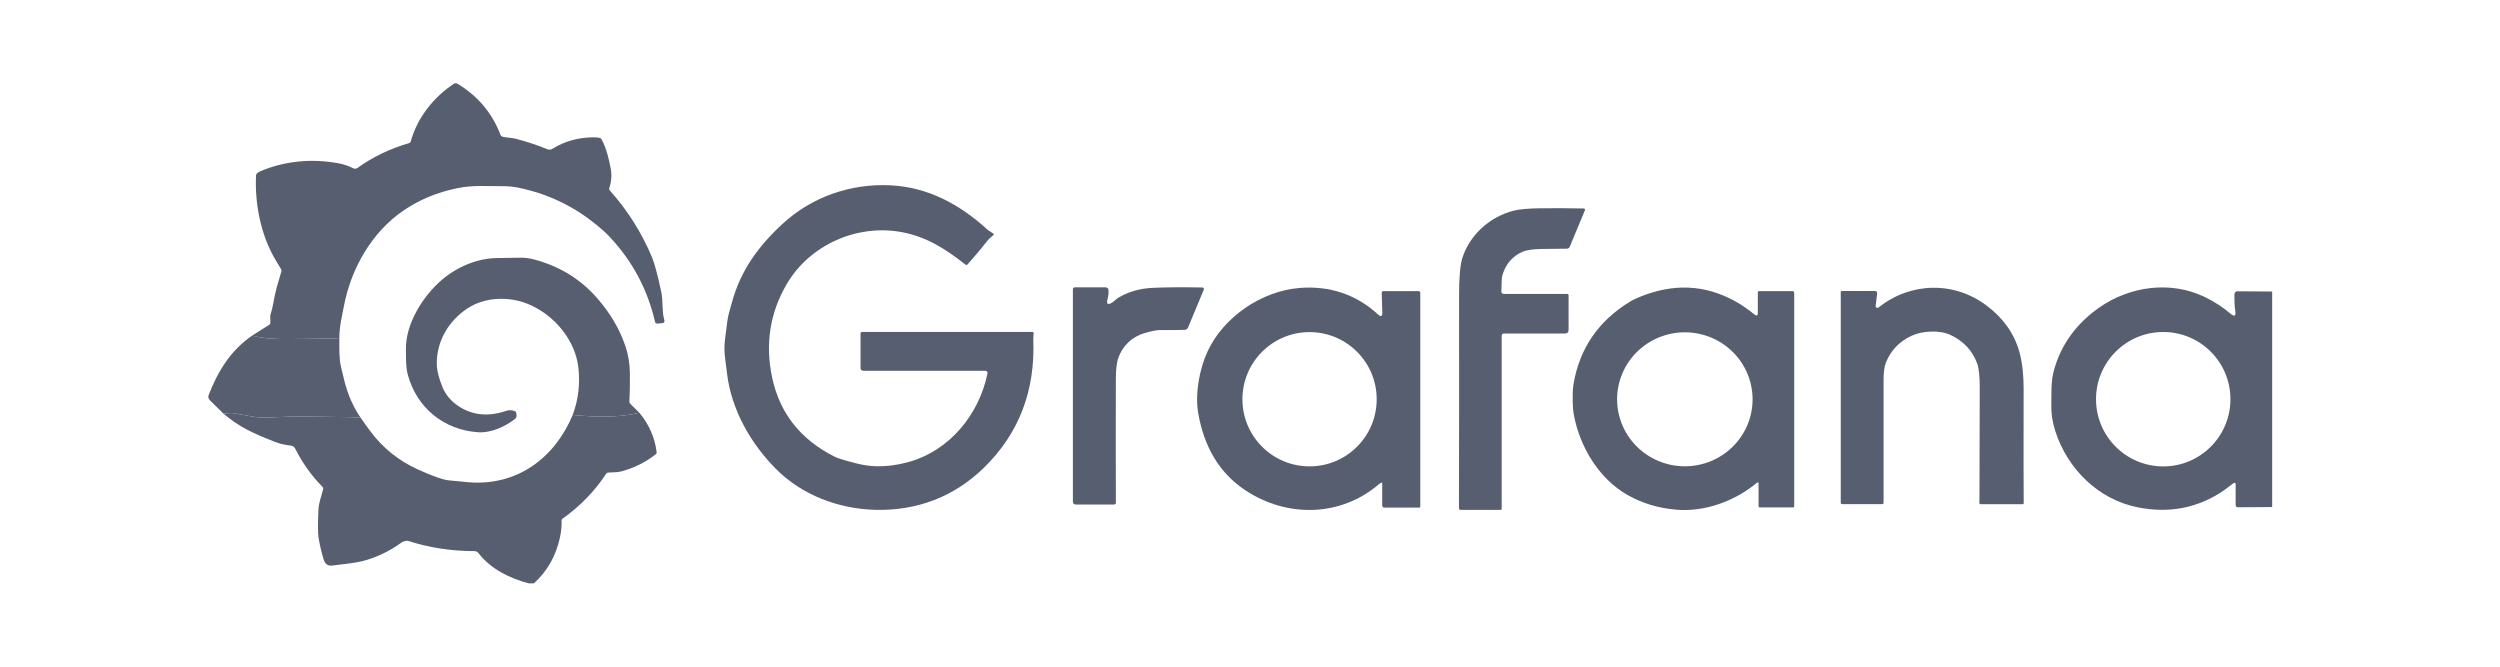 <?xml version="1.0" encoding="UTF-8"?>
<svg width="120px" height="32px" viewBox="0 0 120 32" version="1.1" xmlns="http://www.w3.org/2000/svg" xmlns:xlink="http://www.w3.org/1999/xlink">
    <title>Grafand</title>
    <g id="Grafand" stroke="none" stroke-width="1" fill="none" fill-rule="evenodd">
        <g transform="translate(10, 4)" fill="#565E6F" fill-rule="nonzero">
            <path d="M11.928,0 C12.927,0.594 13.627,1.422 14.027,2.484 C14.04,2.519 14.063,2.541 14.099,2.553 C14.318,2.623 14.53,2.597 14.78,2.665 C15.321,2.81 15.821,2.977 16.278,3.164 C16.354,3.195 16.441,3.188 16.51,3.145 C17.1,2.779 17.759,2.594 18.488,2.591 C18.634,2.591 18.742,2.604 18.812,2.631 C18.843,2.644 18.865,2.664 18.881,2.694 C19.139,3.192 19.227,3.672 19.301,4.02 C19.376,4.37 19.357,4.704 19.246,5.022 C19.231,5.062 19.24,5.106 19.268,5.138 C20.124,6.094 20.8,7.165 21.296,8.349 C21.42,8.647 21.569,9.203 21.742,10.019 C21.836,10.46 21.762,10.935 21.887,11.361 C21.913,11.453 21.879,11.503 21.783,11.512 L21.572,11.533 C21.5,11.54 21.455,11.507 21.439,11.437 C21.083,9.894 20.36,8.54 19.271,7.376 C18.906,6.985 18.318,6.529 17.908,6.257 C17.171,5.771 16.379,5.408 15.532,5.167 C15.003,5.018 14.591,4.942 14.297,4.94 C13.276,4.935 12.675,4.884 11.94,5.035 C10.995,5.228 10.143,5.581 9.385,6.093 C7.847,7.133 6.85,8.889 6.507,10.696 C6.42,11.156 6.279,11.716 6.288,12.269 C6.104,12.251 5.927,12.244 5.755,12.248 C5.054,12.264 4.354,12.272 3.654,12.274 C3.031,12.275 2.512,12.221 2.095,12.113 L2.927,11.587 C2.954,11.57 2.972,11.542 2.975,11.51 C2.992,11.369 2.947,11.204 2.991,11.072 C3.123,10.664 3.151,10.275 3.28,9.809 C3.361,9.512 3.437,9.25 3.507,9.023 C3.516,8.992 3.513,8.959 3.498,8.932 C3.463,8.869 3.378,8.725 3.242,8.501 C2.535,7.34 2.221,5.808 2.29,4.415 C2.291,4.383 2.303,4.355 2.326,4.332 C2.372,4.284 2.43,4.246 2.5,4.217 C3.68,3.726 4.931,3.6 6.252,3.838 C6.482,3.88 6.717,3.96 6.958,4.078 C7.023,4.11 7.101,4.104 7.159,4.061 C7.887,3.536 8.717,3.137 9.649,2.865 C9.679,2.856 9.702,2.833 9.711,2.803 C10.036,1.63 10.819,0.657 11.816,0 L11.928,0 Z" id="路径"></path>
            <path d="M37.299,13.799 L31.438,13.799 C31.365,13.799 31.306,13.74 31.306,13.667 L31.306,12.005 C31.306,11.964 31.339,11.932 31.38,11.932 L39.554,11.932 C39.571,11.932 39.587,11.938 39.598,11.95 C39.609,11.962 39.615,11.979 39.614,11.995 C39.603,12.176 39.597,12.277 39.598,12.3 C39.696,14.759 38.908,16.807 37.236,18.444 C35.81,19.84 34.013,20.529 31.998,20.472 C30.255,20.423 28.493,19.768 27.24,18.503 C26.019,17.269 25.118,15.673 24.903,13.967 C24.855,13.587 24.822,13.324 24.802,13.177 C24.765,12.89 24.764,12.601 24.799,12.31 C24.828,12.068 24.864,11.78 24.907,11.449 C24.952,11.108 25.04,10.858 25.134,10.512 C25.544,9.002 26.385,7.832 27.559,6.748 C28.97,5.445 30.837,4.802 32.74,4.895 C34.537,4.983 36.056,5.804 37.371,6.998 C37.46,7.079 37.582,7.143 37.682,7.215 C37.71,7.235 37.712,7.257 37.688,7.28 C37.614,7.352 37.489,7.442 37.416,7.533 C37.104,7.927 36.783,8.31 36.453,8.681 C36.416,8.724 36.374,8.728 36.329,8.693 C35.392,7.953 34.495,7.376 33.308,7.147 C31.168,6.735 28.867,7.74 27.76,9.641 C26.956,11.019 26.723,12.509 27.06,14.109 C27.421,15.828 28.422,17.099 30.064,17.921 C30.216,17.996 30.544,18.099 31.049,18.229 C31.425,18.326 31.768,18.376 32.076,18.38 C32.6,18.388 33.131,18.314 33.668,18.16 C35.583,17.609 36.998,15.899 37.399,13.921 C37.405,13.891 37.397,13.86 37.378,13.836 C37.359,13.813 37.33,13.799 37.299,13.799 Z" id="路径"></path>
            <path d="M62.081,12.13 L62.081,20.422 C62.081,20.456 62.064,20.473 62.03,20.473 L60.108,20.473 C60.087,20.473 60.067,20.465 60.053,20.45 C60.038,20.435 60.03,20.415 60.03,20.394 C60.038,17.155 60.039,13.773 60.035,10.248 C60.033,9.359 60.084,8.747 60.185,8.411 C60.53,7.28 61.512,6.404 62.657,6.112 C62.929,6.042 63.356,6.004 63.937,5.997 C64.624,5.989 65.319,5.992 66.023,6.007 C66.043,6.007 66.061,6.018 66.072,6.034 C66.083,6.051 66.085,6.072 66.077,6.09 L65.348,7.843 C65.325,7.899 65.27,7.936 65.21,7.937 C65.05,7.939 64.655,7.943 64.023,7.95 C63.588,7.954 63.272,8.001 63.073,8.089 C62.603,8.298 62.288,8.659 62.126,9.174 C62.053,9.406 62.088,9.719 62.065,9.959 C62.056,10.06 62.102,10.11 62.203,10.11 L65.227,10.11 C65.245,10.11 65.261,10.117 65.273,10.129 C65.285,10.141 65.292,10.158 65.292,10.175 L65.292,11.835 C65.292,11.95 65.235,12.008 65.12,12.008 L62.203,12.008 C62.121,12.008 62.081,12.049 62.081,12.13 Z" id="路径"></path>
            <path d="M20.692,15.815 C19.66,16.061 18.541,16.017 17.49,15.917 C17.761,15.183 17.852,14.422 17.761,13.636 C17.62,12.421 16.766,11.341 15.729,10.774 C15.182,10.474 14.604,10.331 13.997,10.344 C13.326,10.358 12.74,10.558 12.239,10.944 C11.437,11.562 10.971,12.452 10.965,13.43 C10.963,13.754 11.055,14.14 11.241,14.586 C11.387,14.936 11.623,15.225 11.948,15.454 C12.632,15.936 13.423,16.022 14.323,15.714 C14.431,15.677 14.559,15.683 14.705,15.731 C14.739,15.741 14.76,15.763 14.771,15.796 C14.818,15.941 14.803,16.043 14.727,16.103 C14.242,16.481 13.572,16.789 12.95,16.748 C11.305,16.64 9.998,15.57 9.572,13.978 C9.473,13.608 9.49,13.162 9.485,12.742 C9.471,11.524 10.319,10.193 11.206,9.435 C11.956,8.794 12.96,8.38 13.9,8.387 C14.047,8.388 14.408,8.382 14.982,8.369 C15.192,8.365 15.423,8.396 15.675,8.464 C16.885,8.792 17.888,9.415 18.684,10.334 C19.301,11.047 19.745,11.804 20.016,12.605 C20.156,13.017 20.229,13.452 20.235,13.909 C20.241,14.38 20.233,14.841 20.211,15.292 C20.209,15.32 20.22,15.348 20.24,15.368 L20.692,15.815 Z" id="路径"></path>
            <path d="M43.379,10.526 C43.473,10.469 43.582,10.346 43.707,10.273 C44.184,9.998 44.72,9.846 45.313,9.817 C45.935,9.787 46.737,9.781 47.718,9.799 C47.742,9.8 47.764,9.811 47.777,9.831 C47.79,9.851 47.793,9.876 47.784,9.898 L47.026,11.721 C46.999,11.788 46.935,11.832 46.863,11.833 C46.496,11.844 46.103,11.847 45.684,11.842 C45.53,11.84 45.282,11.889 44.941,11.987 C44.327,12.165 43.874,12.611 43.673,13.196 C43.6,13.409 43.562,13.748 43.561,14.213 C43.554,16.193 43.555,18.164 43.562,20.125 C43.563,20.185 43.533,20.216 43.473,20.216 L41.626,20.216 C41.556,20.216 41.499,20.159 41.499,20.089 L41.499,9.887 C41.499,9.824 41.531,9.792 41.593,9.792 L43.057,9.792 C43.156,9.792 43.208,9.842 43.211,9.942 C43.215,10.089 43.199,10.227 43.164,10.356 C43.1,10.597 43.172,10.654 43.379,10.526 Z" id="路径"></path>
            <path d="M56.302,19.168 C56.256,19.191 56.224,19.21 56.207,19.225 C54.359,20.821 51.786,20.855 49.791,19.543 C48.482,18.682 47.791,17.391 47.518,15.855 C47.348,14.906 47.577,13.708 47.956,12.884 C48.729,11.202 50.571,9.963 52.388,9.821 C53.823,9.71 55.093,10.129 56.144,11.092 C56.288,11.223 56.356,11.192 56.35,10.997 L56.322,10.051 C56.321,10.031 56.329,10.011 56.343,9.996 C56.358,9.981 56.377,9.973 56.398,9.973 L58.094,9.973 C58.138,9.973 58.174,10.009 58.174,10.053 L58.174,20.321 C58.174,20.345 58.154,20.365 58.13,20.365 L56.46,20.365 C56.384,20.365 56.346,20.328 56.346,20.252 L56.346,19.196 C56.347,19.185 56.341,19.175 56.332,19.17 C56.323,19.164 56.311,19.163 56.302,19.168 L56.302,19.168 Z M56.081,15.164 C56.081,13.384 54.638,11.941 52.859,11.941 C51.079,11.941 49.636,13.384 49.636,15.164 C49.636,16.943 51.079,18.386 52.859,18.386 C54.638,18.386 56.081,16.943 56.081,15.164 Z" id="形状"></path>
            <path d="M74.375,11.07 L74.375,10.037 C74.375,10.003 74.403,9.975 74.438,9.975 L76.033,9.975 C76.092,9.975 76.122,10.004 76.122,10.063 L76.122,20.305 C76.122,20.339 76.105,20.355 76.071,20.355 L74.473,20.355 C74.432,20.355 74.411,20.334 74.411,20.292 L74.411,19.202 C74.411,19.185 74.401,19.169 74.385,19.161 C74.37,19.154 74.351,19.156 74.338,19.167 C73.282,20.05 71.839,20.58 70.476,20.466 C69.6,20.394 68.808,20.154 68.1,19.747 C66.747,18.97 65.839,17.458 65.55,15.94 C65.513,15.746 65.493,15.532 65.49,15.299 C65.488,15.068 65.48,14.718 65.528,14.44 C65.818,12.726 66.722,11.406 68.238,10.48 C68.408,10.377 68.658,10.265 68.988,10.145 C70.58,9.569 72.093,9.72 73.528,10.6 C73.709,10.71 73.952,10.886 74.257,11.126 C74.279,11.143 74.309,11.147 74.334,11.135 C74.359,11.123 74.375,11.097 74.375,11.07 L74.375,11.07 Z M74.124,15.184 C74.129,14.331 73.79,13.511 73.184,12.905 C72.577,12.299 71.752,11.956 70.889,11.951 C70.027,11.947 69.198,12.281 68.585,12.881 C67.972,13.481 67.625,14.297 67.621,15.15 C67.616,16.002 67.954,16.822 68.561,17.428 C69.168,18.034 69.993,18.377 70.856,18.382 C71.718,18.386 72.547,18.052 73.16,17.452 C73.773,16.852 74.12,16.036 74.124,15.184 L74.124,15.184 Z" id="形状"></path>
            <path d="M80.031,10.68 C80.027,10.715 80.045,10.749 80.075,10.766 C80.106,10.783 80.144,10.78 80.172,10.758 C81.714,9.533 83.812,9.485 85.389,10.691 C86.149,11.272 86.689,12.003 86.938,12.92 C87.077,13.438 87.135,14.041 87.134,14.645 C87.129,17.634 87.13,19.466 87.138,20.142 C87.139,20.182 87.119,20.203 87.078,20.203 L85.087,20.203 C85.031,20.203 85.005,20.175 85.008,20.119 C85.012,20.021 85.014,19.912 85.015,19.792 C85.015,19.788 85.019,18.058 85.027,14.602 C85.029,14.058 84.987,13.672 84.903,13.443 C84.678,12.833 84.255,12.379 83.631,12.081 C83.097,11.827 82.253,11.878 81.732,12.127 C81.162,12.399 80.76,12.823 80.525,13.398 C80.45,13.583 80.412,13.862 80.412,14.237 C80.411,17.773 80.411,19.737 80.412,20.129 C80.412,20.147 80.405,20.164 80.393,20.177 C80.381,20.19 80.364,20.197 80.346,20.197 L78.425,20.197 C78.387,20.197 78.356,20.166 78.356,20.127 L78.356,10.028 C78.356,9.987 78.377,9.967 78.419,9.967 L79.989,9.967 C80.075,9.967 80.112,10.009 80.102,10.093 L80.031,10.68 Z" id="路径"></path>
            <path d="M99.064,9.993 L99.064,20.339 L97.431,20.349 C97.351,20.35 97.311,20.311 97.311,20.231 L97.311,19.234 C97.311,19.211 97.299,19.191 97.279,19.181 C97.259,19.171 97.235,19.173 97.217,19.187 C96.933,19.4 96.776,19.517 96.744,19.539 C95.508,20.385 94.129,20.656 92.607,20.351 C90.709,19.972 89.231,18.498 88.653,16.688 C88.518,16.263 88.454,15.85 88.463,15.447 C88.474,14.961 88.431,14.34 88.591,13.765 C88.933,12.54 89.658,11.538 90.766,10.76 C92.216,9.743 94.174,9.465 95.805,10.245 C96.268,10.466 96.687,10.736 97.062,11.054 C97.255,11.217 97.332,11.173 97.293,10.924 C97.261,10.711 97.247,10.444 97.252,10.123 C97.253,10.044 97.316,9.981 97.394,9.982 L99.064,9.993 Z M97.061,15.162 C97.061,13.38 95.617,11.936 93.835,11.936 C92.053,11.936 90.609,13.38 90.609,15.162 C90.609,16.943 92.053,18.388 93.835,18.388 C95.617,18.388 97.061,16.943 97.061,15.162 L97.061,15.162 Z" id="形状"></path>
            <path d="M2.095,12.113 C2.512,12.221 3.031,12.275 3.654,12.274 C4.354,12.272 5.054,12.264 5.755,12.248 C5.927,12.244 6.104,12.251 6.288,12.269 C6.292,12.725 6.267,13.177 6.37,13.618 C6.408,13.783 6.461,14 6.527,14.268 C6.694,14.941 6.957,15.539 7.317,16.06 C7.132,16.038 6.955,16.025 6.785,16.023 C6.14,16.015 5.436,16.005 4.675,15.995 C4.163,15.987 3.554,16.003 2.847,16.041 C2.346,16.068 1.959,15.963 1.216,15.834 C1.127,15.819 0.964,15.826 0.727,15.856 L0.069,15.207 C0.003,15.142 -0.018,15.044 0.016,14.958 C0.469,13.803 1.06,12.834 2.095,12.113 Z" id="路径"></path>
            <path d="M7.317,16.06 C7.466,16.276 7.621,16.492 7.782,16.708 C8.381,17.508 9.135,18.114 10.046,18.528 C10.754,18.849 11.245,19.024 11.517,19.054 C11.841,19.089 12.165,19.12 12.488,19.147 C14.808,19.341 16.622,17.994 17.49,15.917 C18.541,16.017 19.66,16.061 20.692,15.815 C21.154,16.373 21.429,16.999 21.518,17.692 C21.524,17.741 21.508,17.781 21.468,17.813 C20.974,18.196 20.426,18.467 19.825,18.627 C19.599,18.686 19.396,18.664 19.179,18.686 C19.145,18.69 19.118,18.706 19.1,18.735 C18.541,19.582 17.839,20.304 16.995,20.902 C16.969,20.921 16.954,20.952 16.955,20.985 C16.965,21.247 16.939,21.519 16.877,21.801 C16.684,22.691 16.267,23.423 15.628,24 L15.372,24 C14.459,23.755 13.549,23.31 12.964,22.546 C12.92,22.488 12.851,22.454 12.778,22.454 C11.662,22.453 10.598,22.289 9.586,21.962 C9.549,21.95 9.491,21.955 9.411,21.976 C9.362,21.988 9.31,22.014 9.257,22.053 C8.664,22.481 8.031,22.777 7.36,22.942 C6.953,23.041 6.415,23.082 5.946,23.146 C5.74,23.174 5.603,23.074 5.534,22.848 C5.427,22.498 5.345,22.147 5.288,21.795 C5.258,21.613 5.256,21.179 5.283,20.494 C5.297,20.146 5.411,19.857 5.511,19.487 C5.522,19.443 5.51,19.398 5.478,19.367 C4.955,18.838 4.518,18.227 4.169,17.534 C4.129,17.452 4.049,17.397 3.958,17.388 C3.68,17.36 3.425,17.3 3.193,17.208 C2.149,16.797 1.5,16.51 0.727,15.856 C0.964,15.826 1.127,15.819 1.216,15.834 C1.959,15.963 2.346,16.068 2.847,16.041 C3.554,16.003 4.163,15.987 4.675,15.995 C5.436,16.005 6.14,16.015 6.785,16.023 C6.955,16.025 7.132,16.038 7.317,16.06 Z" id="路径"></path>
        </g>
    </g>
</svg>